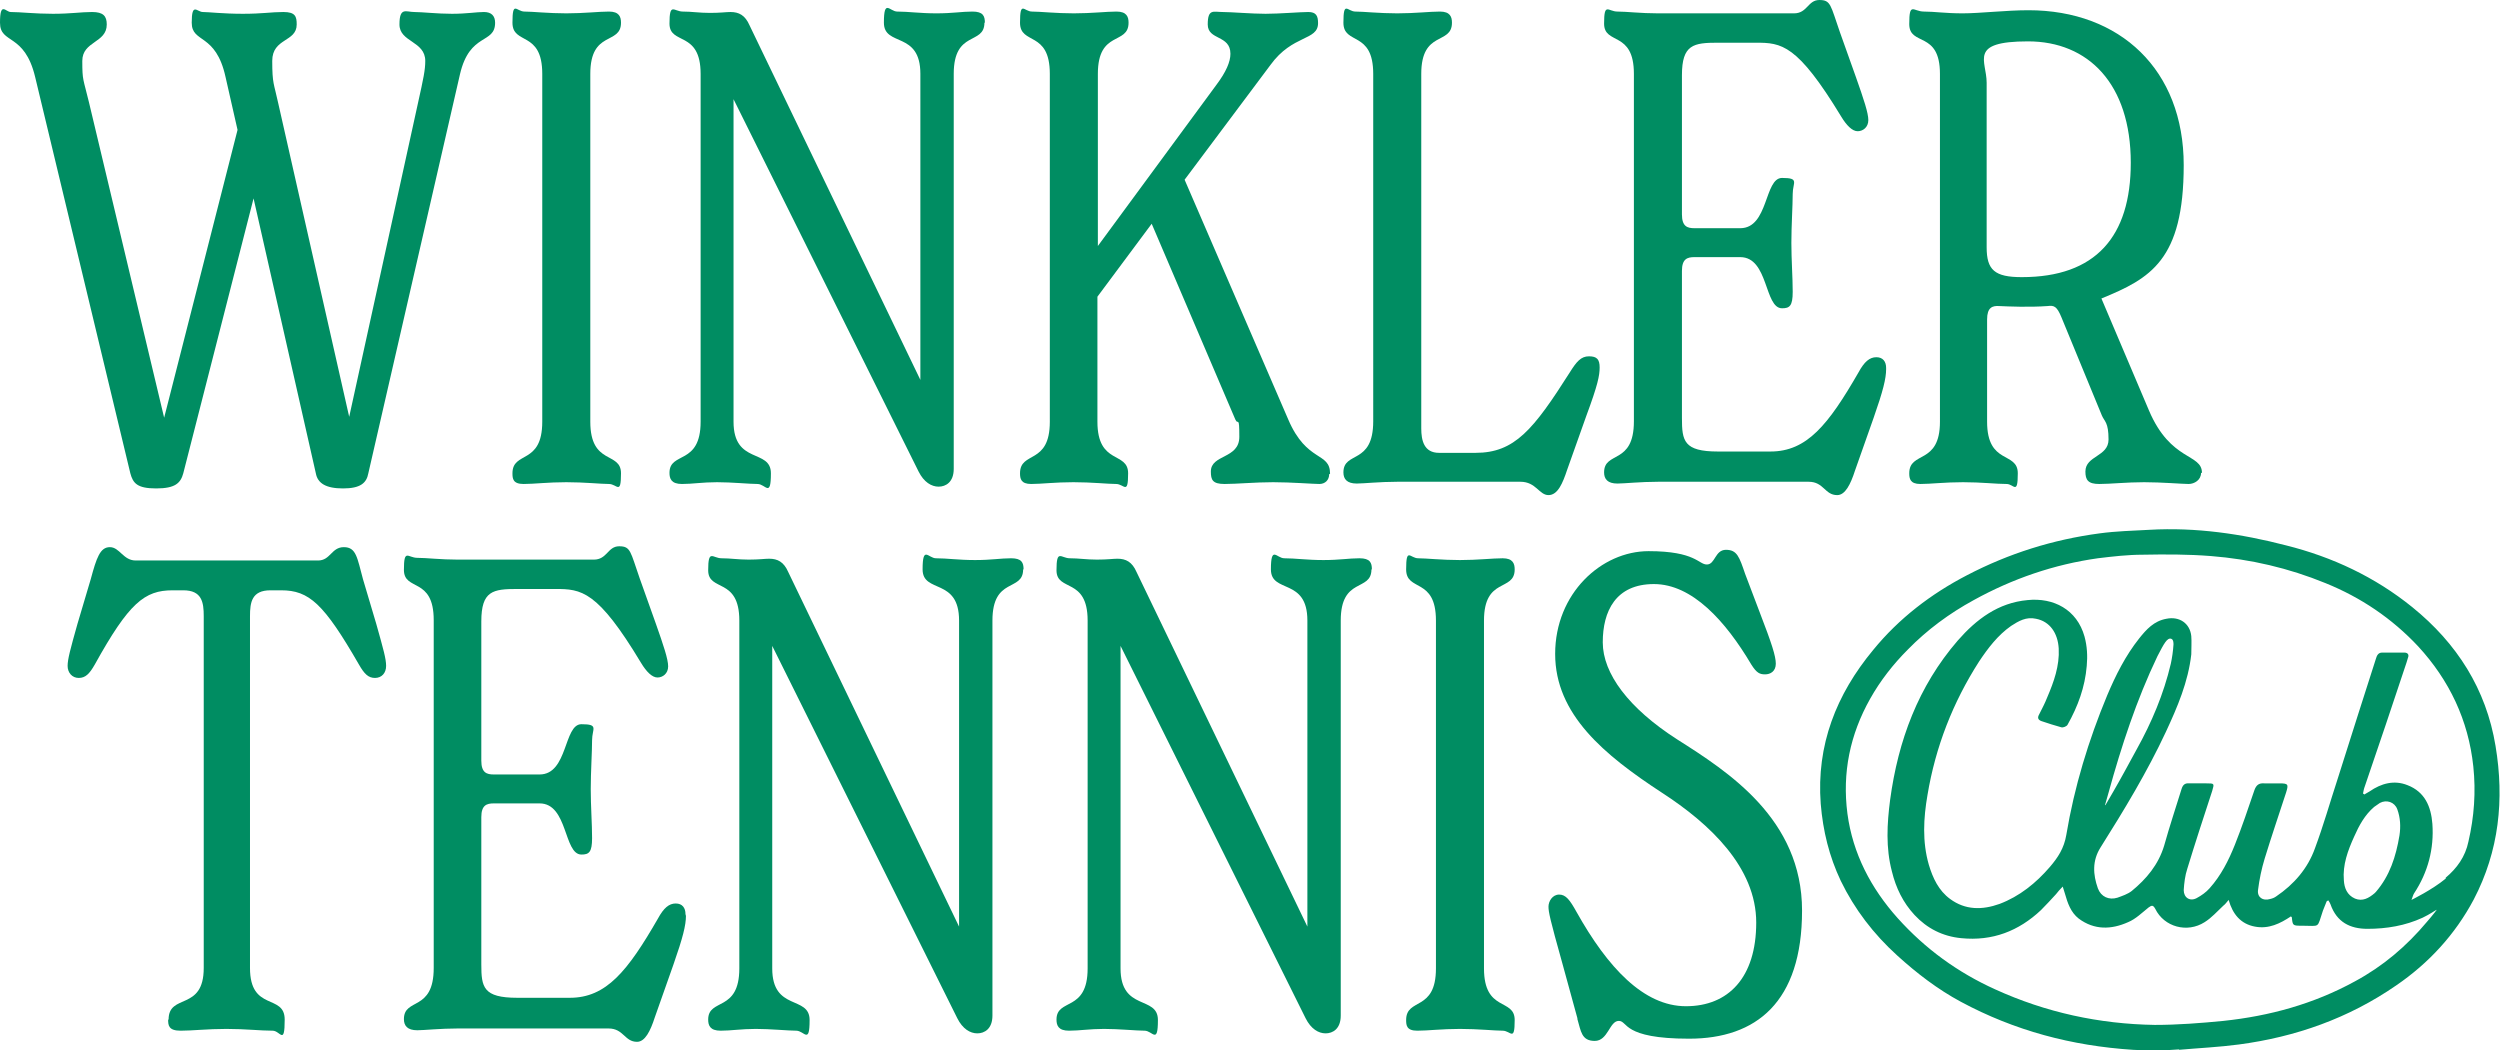 <?xml version="1.0" encoding="UTF-8"?>
<svg id="Layer_1" data-name="Layer 1" xmlns="http://www.w3.org/2000/svg" version="1.1" viewBox="0 0 562 236.1">
  <defs>
    <style>
      .cls-1 {
        fill: #008d62;
        stroke-width: 0px;
      }
    </style>
  </defs>
  <path class="cls-1" d="M111.3,5.1c0,4.9-5.7,2.1-7.9,11.6l-20.6,89.7c-.4,2.2-1.8,3.4-5.7,3.4s-5.7-1.2-6.1-3.4l-14-61.8-15.8,61.8c-.6,2.2-1.8,3.4-6.1,3.4s-5.2-1.2-5.8-3.4L7.9,17.3C5.5,7.3,0,10,0,5.1s1.3-2.4,2.4-2.4c2.1,0,5.5.4,9.5.4s6.3-.4,8.8-.4,3.3.9,3.3,2.8c0,4.2-5.5,3.7-5.5,8.2s.2,3.9,1.5,9.3l16.9,70.9L53.4,29.2l-2.7-11.9c-2.2-10-7.6-7.5-7.6-12.2s1.2-2.4,2.5-2.4,4.6.4,9,.4,6.4-.4,9.1-.4,3,1,3,2.8c0,4-5.5,3-5.5,8.2s.4,5.1,1.3,9.3l16,70.7,15.5-70.7c1.2-5.4,1.6-7.3,1.6-9.3,0-4.5-5.8-4.2-5.8-8.2s1.5-2.8,3.3-2.8,5.2.4,8.5.4,5.5-.4,7.2-.4,2.5.9,2.5,2.4"/>
  <path class="cls-1" d="M115.2,106.4c0-5.1,6.7-1.8,6.7-11.6V16.6c0-9.8-6.7-6.4-6.7-11.5s.9-2.5,2.7-2.5,5.4.4,9.4.4,7.3-.4,9.6-.4,2.7,1.2,2.7,2.5c0,5.1-6.9,1.6-6.9,11.5v78.2c0,9.9,6.9,6.6,6.9,11.6s-.9,2.4-2.7,2.4-5.5-.4-9.6-.4-7.2.4-9.6.4-2.5-1.2-2.5-2.4"/>
  <path class="cls-1" d="M221.3,5.1c0,5.1-6.9,1.6-6.9,11.5v88.8c0,3-1.8,4-3.4,4s-3.3-1-4.5-3.4l-41.6-83.7v72.5c0,9.7,8.4,6,8.4,11.6s-1.2,2.4-3,2.4-5.8-.4-9.1-.4-5.5.4-7.9.4-2.8-1.2-2.8-2.5c0-4.9,7-1.6,7-11.5V16.6c0-9.8-7-6.4-7-11.3s1-2.7,3-2.7,3.7.3,6.1.3,3.6-.2,4.6-.2c1.9,0,3.3.7,4.3,3l38.4,79.7V16.6c0-9.7-8.2-6-8.2-11.5s1.3-2.5,3-2.5c2.5,0,5.1.4,8.8.4s5.7-.4,8.1-.4,2.8,1,2.8,2.5"/>
  <path class="cls-1" d="M298.8,106.6c0,1.3-.9,2.2-2.2,2.2s-6.4-.4-10.4-.4-8.2.4-10.9.4-3.1-.9-3.1-2.8c0-3.9,6.4-2.8,6.4-7.8s-.3-2.5-.9-3.9l-18.8-44-12.2,16.4v28.1c0,9.8,6.9,6.6,6.9,11.6s-.9,2.4-2.7,2.4-5.5-.4-9.6-.4-7.2.4-9.5.4-2.5-1.2-2.5-2.4c0-5.1,6.7-1.8,6.7-11.6V16.6c0-9.8-6.7-6.4-6.7-11.5s.9-2.5,2.7-2.5,5.4.4,9.4.4,7.3-.4,9.6-.4,2.7,1.2,2.7,2.5c0,5.1-6.9,1.6-6.9,11.5v38.7l26.7-36.3c2.1-2.8,3.1-5.1,3.1-6.9,0-4.3-5.1-3-5.1-6.6s1.3-2.8,3.3-2.8,6.6.4,9.7.4,7.8-.4,9.6-.4,2.2.9,2.2,2.5c0,4-5.7,2.5-10.7,9.4l-19.3,25.8,23.3,53.9c4.2,9.8,9.4,7.2,9.4,12.2"/>
  <path class="cls-1" d="M341.9,108.3h-27.8c-3.9,0-7.6.4-9.1.4-2.2,0-3-1-3-2.5,0-4.9,6.7-1.6,6.7-11.5V16.6c0-9.8-6.7-6.4-6.7-11.5s.9-2.5,2.7-2.5,5.4.4,9.4.4,7.3-.4,9.6-.4,2.7,1.2,2.7,2.5c0,5.1-6.9,1.6-6.9,11.5v79.7c0,2.7.6,5.5,4,5.5h8.2c8.8,0,13-5.2,21.2-18.1,1.5-2.4,2.5-3.6,4.3-3.6s2.4.7,2.4,2.5-.4,3.9-3,10.9l-4.3,12.1c-1,3-2.1,5.7-4.2,5.7s-2.8-3-6.3-3"/>
  <path class="cls-1" d="M424,83c0,2.1-.7,4.9-2.8,10.9l-4.2,11.9c-1,3.1-2.2,5.5-4,5.5-2.8,0-3-3-6.4-3h-33.9c-3.9,0-7.6.4-9.1.4-2.2,0-3-1-3-2.5,0-4.9,6.7-1.6,6.7-11.5V16.6c0-9.8-6.7-6.4-6.7-11.3s.9-2.7,3-2.7,5.2.4,9.1.4h30.6c3,0,3.1-3,5.7-3s2.5,1.2,4.6,7.2l3.6,10.1c1.8,5.1,2.8,8.1,2.8,9.7s-1.2,2.5-2.4,2.5-2.5-1.3-3.7-3.3c-9.9-16.3-13.4-16.6-19.2-16.6h-8.5c-5.5,0-8.1.4-8.1,7.3v31.3c0,2.7,1.2,3.1,2.8,3.1h10.3c6.4,0,5.4-11.3,9.4-11.3s2.4,1,2.4,3.6-.3,7.2-.3,11,.3,7.8.3,11-.7,3.7-2.4,3.7c-4,0-3-11.5-9.4-11.5h-10.3c-1.6,0-2.8.4-2.8,3.1v33.1c0,5.1.4,7.5,8.1,7.5h11.8c8.2,0,13-6,19.8-17.8,1.3-2.4,2.5-3.4,4-3.4s2.2,1,2.2,2.4"/>
  <path class="cls-1" d="M494.8,106.3c0,1.6-1.5,2.5-2.8,2.5s-6.1-.4-10-.4-7.6.4-10.1.4-3.1-.9-3.1-2.8c0-3.6,5.2-3.3,5.2-7.2s-.9-4-1.5-5.4l-9.1-22.1c-1-2.4-1.6-2.7-3.1-2.5-4.2.3-8.7.1-10.9,0-1.5-.1-2.7.3-2.7,3v23c0,9.8,6.9,6.6,6.9,11.6s-.9,2.4-2.5,2.4c-2.4,0-5.7-.4-9.8-.4s-7.3.4-9.6.4-2.5-1.2-2.5-2.4c0-5.1,6.9-1.8,6.9-11.6V16.6c0-9.8-6.9-6.1-6.9-11.2s.9-2.8,3.3-2.8,4.8.4,8.7.4,9.8-.7,14.8-.7c20.6,0,34.9,13.4,34.9,34.8s-7.5,25.5-18.5,30l10.7,25.2c4.9,11.5,11.9,9.6,11.9,14M479,36.6c0-17.8-9.6-27.3-23.1-27.3s-9.3,4.3-9.3,9.3v37c0,5.1,1.8,6.7,7.9,6.7,16.6,0,24.5-9.1,24.5-25.7"/>
  <path class="cls-1" d="M37.9,229.2c0-6,7.9-1.8,7.9-11.6v-79.1c0-3.1-.4-5.8-4.6-5.8h-2.4c-6.3,0-9.8,2.8-17.5,16.7-1.2,2.1-2.1,3-3.6,3s-2.5-1.2-2.5-2.7.6-3.7,2.2-9.4l3-10.1c1.3-4.8,2.1-7.2,4.3-7.2s3,3,5.8,3h41c2.8,0,3-3,5.8-3s3,2.4,4.3,7.2l3,10.1c1.6,5.7,2.2,7.8,2.2,9.4s-1,2.7-2.5,2.7-2.4-.9-3.6-3c-7.9-13.7-11.2-16.7-17.5-16.7h-2.4c-4.2,0-4.6,2.7-4.6,5.8v79.1c0,9.9,7.8,5.7,7.8,11.6s-1,2.5-2.7,2.5c-2.8,0-6.1-.4-10.4-.4s-7.6.4-10.3.4-2.8-1.2-2.8-2.5"/>
  <path class="cls-1" d="M154.2,205.9c0,2.1-.7,4.9-2.8,10.9l-4.2,11.9c-1,3.1-2.2,5.5-4,5.5-2.8,0-3-3-6.4-3h-33.9c-3.9,0-7.6.4-9.1.4-2.2,0-3-1-3-2.5,0-4.9,6.7-1.6,6.7-11.5v-78.2c0-9.8-6.7-6.4-6.7-11.3s.9-2.7,3-2.7,5.2.4,9.1.4h30.6c3,0,3.1-3,5.7-3s2.5,1.2,4.6,7.2l3.6,10.1c1.8,5.1,2.8,8.1,2.8,9.7s-1.2,2.5-2.4,2.5-2.5-1.3-3.7-3.3c-9.8-16.3-13.4-16.6-19.3-16.6h-8.5c-5.5,0-8.1.4-8.1,7.3v31.3c0,2.7,1.2,3.1,2.8,3.1h10.3c6.4,0,5.4-11.3,9.4-11.3s2.4,1,2.4,3.6-.3,7.2-.3,11,.3,7.8.3,11-.7,3.7-2.4,3.7c-4,0-3-11.5-9.4-11.5h-10.3c-1.6,0-2.8.4-2.8,3.1v33.1c0,5.1.4,7.5,8.1,7.5h11.8c8.2,0,13-6,19.8-17.8,1.3-2.4,2.5-3.4,4-3.4s2.2,1,2.2,2.4"/>
  <path class="cls-1" d="M230,128c0,5.1-6.9,1.6-6.9,11.5v88.8c0,3-1.8,4-3.4,4s-3.3-1-4.5-3.4l-41.6-83.7v72.5c0,9.7,8.4,6,8.4,11.6s-1.2,2.4-3,2.4-5.8-.4-9.1-.4-5.5.4-7.9.4-2.8-1.2-2.8-2.5c0-4.9,7-1.6,7-11.5v-78.2c0-9.8-7-6.4-7-11.3s1-2.7,3-2.7,3.7.3,6.1.3,3.6-.2,4.6-.2c1.9,0,3.3.7,4.3,3l38.4,79.7v-68.8c0-9.7-8.2-6-8.2-11.5s1.3-2.5,3-2.5c2.5,0,5.1.4,8.8.4s5.7-.4,8.1-.4,2.8,1,2.8,2.5"/>
  <path class="cls-1" d="M308.3,128c0,5.1-6.9,1.6-6.9,11.5v88.8c0,3-1.8,4-3.4,4s-3.3-1-4.5-3.4l-41.6-83.7v72.5c0,9.7,8.4,6,8.4,11.6s-1.2,2.4-3,2.4-5.8-.4-9.1-.4-5.5.4-7.9.4-2.8-1.2-2.8-2.5c0-4.9,7-1.6,7-11.5v-78.2c0-9.8-7-6.4-7-11.3s1-2.7,3-2.7,3.7.3,6.1.3,3.6-.2,4.6-.2c1.9,0,3.3.7,4.3,3l38.4,79.7v-68.8c0-9.7-8.2-6-8.2-11.5s1.3-2.5,3-2.5c2.5,0,5.1.4,8.8.4s5.7-.4,8.1-.4,2.8,1,2.8,2.5"/>
  <path class="cls-1" d="M316.1,229.3c0-5.1,6.7-1.8,6.7-11.6v-78.2c0-9.8-6.7-6.4-6.7-11.5s.9-2.5,2.7-2.5,5.4.4,9.4.4,7.3-.4,9.6-.4,2.7,1.2,2.7,2.5c0,5.1-6.9,1.6-6.9,11.5v78.2c0,9.9,6.9,6.6,6.9,11.6s-.9,2.4-2.7,2.4-5.5-.4-9.6-.4-7.2.4-9.6.4-2.5-1.2-2.5-2.4"/>
  <path class="cls-1" d="M354.6,228.9l-3.4-12.4c-2.8-10-3.1-11.5-3.1-12.7s.9-2.7,2.4-2.7,2.4,1.2,3.9,3.9c7,12.5,15.1,21.2,24.6,21.2s15.8-6.4,15.8-18.8-10.4-22.2-21.2-29.2c-13-8.5-24-17.6-24-31.2s10.4-23.1,21-23.1,11.2,3,13.1,3,1.8-3.3,4.3-3.3,3,1.6,4.3,5.4l3.3,8.7c2.7,7,3.6,9.8,3.6,11.5s-1.2,2.4-2.4,2.4-1.9-.3-3.1-2.2c-5.8-9.8-13.3-18.1-21.9-18.1s-11.5,6.1-11.5,13.1,5.8,14.8,16.7,21.8c11.5,7.3,28.1,17.9,28.1,38.5s-10.3,28.8-25.4,28.8-13.7-4-15.8-4-2.4,4.5-5.4,4.5-3.1-2.2-3.9-4.9"/>
  <path class="cls-1" d="M489.9,235.9c-3.5.3-7,.3-10.4.1-13.8-.9-26.6-4.3-38.7-10.8-5.2-2.8-9.9-6.4-14.3-10.4-5.3-4.8-9.6-10.4-12.7-16.8-2.6-5.5-4-11.2-4.5-17.3-1-13.2,3.5-24.6,11.8-34.6,5.8-7.1,13-12.6,21.1-16.8,9.4-4.9,19.3-8,29.8-9.4,3.7-.5,7.5-.6,11.2-.8,10.4-.6,20.7.9,30.7,3.5,10.4,2.6,20,7.1,28.4,13.9,10,8.1,16.6,18.4,18.7,31.2,2,12,.8,23.6-4.9,34.5-4.2,7.9-10.1,14.3-17.4,19.3-10.7,7.4-22.6,11.6-35.4,13.3-4.5.6-9,.8-13.5,1.2,0,0,0,0,0,0M549.8,197.3c2.5-2.1,4.4-4.7,5.1-8.1,1.3-5.6,1.7-11.2,1.1-16.9-1.1-10.4-5.4-19.4-12.4-27-5.9-6.3-12.9-11-20.8-14.2-8.3-3.4-16.9-5.4-25.8-6.1-5.1-.4-10.2-.4-15.3-.3-3.4,0-6.8.4-10.1.8-9.9,1.4-19.2,4.6-27.9,9.4-5.5,3-10.5,6.7-14.8,11.1-3.3,3.3-6.2,7-8.5,11.1-4.5,8-6.3,16.6-5.1,25.8,1.2,9,5.3,16.8,11.3,23.5,6.2,6.9,13.5,12.2,21.9,16,11.4,5.2,23.4,7.8,35.9,8,5.1,0,10.3-.4,15.4-.9,10.4-1.1,20.3-3.8,29.6-8.9,6.3-3.4,11.6-7.9,16.2-13.4,1.4-1.6,2.2-2.7,2.2-2.7-.3.1-1.5,1-3.2,1.8-3.9,1.8-8.1,2.5-12.4,2.5-3.9,0-6.9-1.5-8.3-5.5-.1-.3-.3-.6-.5-.9-.2.1-.4.2-.4.3-.3.7-.5,1.3-.8,2-1.4,4.1-.5,3.4-4.7,3.4-2.1,0-2.1,0-2.3-1.9,0,0,0,0-.2-.2-2.4,1.6-5,2.9-8.1,2.3-3.2-.6-5-2.8-5.9-6-.5.6-.8,1-1.2,1.3-1.4,1.3-2.6,2.7-4.2,3.7-3.9,2.5-9.1,1.1-11.1-3-.5-.9-.8-.8-1.5-.3-1.5,1.2-2.9,2.6-4.6,3.3-3.8,1.7-7.6,1.8-11.1-.8-1.8-1.4-2.5-3.5-3.1-5.6-.1-.4-.3-.9-.5-1.6-.7.7-1.1,1.2-1.5,1.7-1.1,1.2-2.2,2.4-3.4,3.6-5,4.7-10.9,7-17.9,6.3-4.2-.4-7.7-2.2-10.5-5.2-2.6-2.8-4.2-6.1-5.1-9.8-1.4-5.3-1.1-10.7-.4-16.1,1.8-13.3,6.3-25.5,15.2-35.8,4.2-4.8,9.1-8.5,15.7-9.1,5.8-.6,11.1,2.1,12.8,8.2.6,2.2.7,4.4.5,6.6-.4,4.8-2,9.1-4.3,13.2-.2.4-1,.7-1.4.6-1.5-.4-3-.9-4.5-1.4-.8-.3-.9-.8-.5-1.5.6-1.2,1.3-2.5,1.8-3.8,1.5-3.5,2.8-7.1,2.6-11-.2-3.5-2-6.1-5.1-6.7-2.2-.5-3.9.5-5.6,1.6-3,2.1-5.2,5-7.2,8-5.9,9.2-9.8,19.2-11.6,30-.9,5.2-1.2,10.5.3,15.7.9,3,2.2,5.8,4.8,7.7,3.4,2.5,7.2,2.5,11.1,1.1,4.5-1.7,8.2-4.7,11.3-8.3,1.8-2.1,3.2-4.2,3.7-7.2,1.8-10.8,5-21.3,9.2-31.4,1.9-4.5,4.1-8.9,7.2-12.8,1.6-2,3.3-3.9,6.1-4.4,2.9-.6,5.3,1,5.6,3.9.1,1.3,0,2.7,0,4.1-.7,6.2-3.1,11.8-5.7,17.4-4.2,9-9.4,17.6-14.7,26-1.9,3-1.7,6.1-.6,9.2.7,1.9,2.5,2.7,4.4,2.1,1.1-.4,2.3-.8,3.2-1.5,3.3-2.7,6-5.9,7.3-10.2,1.2-4.3,2.6-8.5,3.9-12.7.3-1,.8-1.4,1.8-1.3,1.3,0,2.6,0,3.8,0,1.8,0,1.8,0,1.3,1.7-1.9,5.8-3.8,11.6-5.6,17.5-.5,1.5-.7,3.2-.8,4.8,0,1.7,1.4,2.6,2.9,1.8,1.1-.6,2.1-1.3,2.9-2.2,2.6-2.9,4.3-6.3,5.7-9.8,1.6-4,3-8.2,4.4-12.3.4-1.1,1-1.6,2.2-1.5,1.1,0,2.2,0,3.4,0,2,0,2.1.2,1.5,2.1-1.6,4.9-3.3,9.9-4.8,14.8-.7,2.3-1.2,4.7-1.5,7.1-.2,1.6,1.1,2.5,2.7,2,.5-.1,1-.3,1.4-.6,4-2.7,7.1-6.3,8.7-10.8,1.9-5.1,3.4-10.4,5.1-15.6,1.5-4.8,3.1-9.7,4.6-14.5,1.3-4.2,2.7-8.3,4-12.5.2-.7.5-1.4,1.4-1.4,1.7,0,3.4,0,5,0,.8,0,1.1.5.8,1.2-.1.3-.2.7-.3,1-3.1,9.3-6.2,18.6-9.4,27.9-.2.5-.3,1.1-.4,1.6.1,0,.2.1.3.2.4-.2.8-.5,1.2-.7,2.6-1.8,5.5-2.6,8.5-1.4,3.9,1.5,5.3,4.8,5.6,8.7.4,5.6-1,10.9-4.1,15.6-.2.3-.3.7-.6,1.5,0,0,4.7-2.3,7.7-4.8M538.9,181.9s0,0,0,0c-.6-1.6-2.4-2.2-3.9-1.4-.4.3-.9.6-1.3.9-2.1,1.8-3.4,4.2-4.5,6.7-1.4,3.1-2.6,6.3-2.3,9.8.1,1.7.7,3.3,2.5,4.1,1.7.7,3.1-.1,4.4-1.2.1-.1.2-.2.3-.3,3.1-3.6,4.5-7.9,5.3-12.7.3-2,.2-4-.5-5.9M473.3,181l1.8-3.1c1.8-3.1,3.5-6.3,5.2-9.4,3.4-6.1,6.1-12.5,7.7-19.3.3-1.4.5-2.8.6-4.3,0-.4,0-1.1-.5-1.3-.9-.3-1.6,1-3.1,3.9-4.7,9.8-8.1,20.2-11,30.7l-.8,2.8Z"/>
</svg>